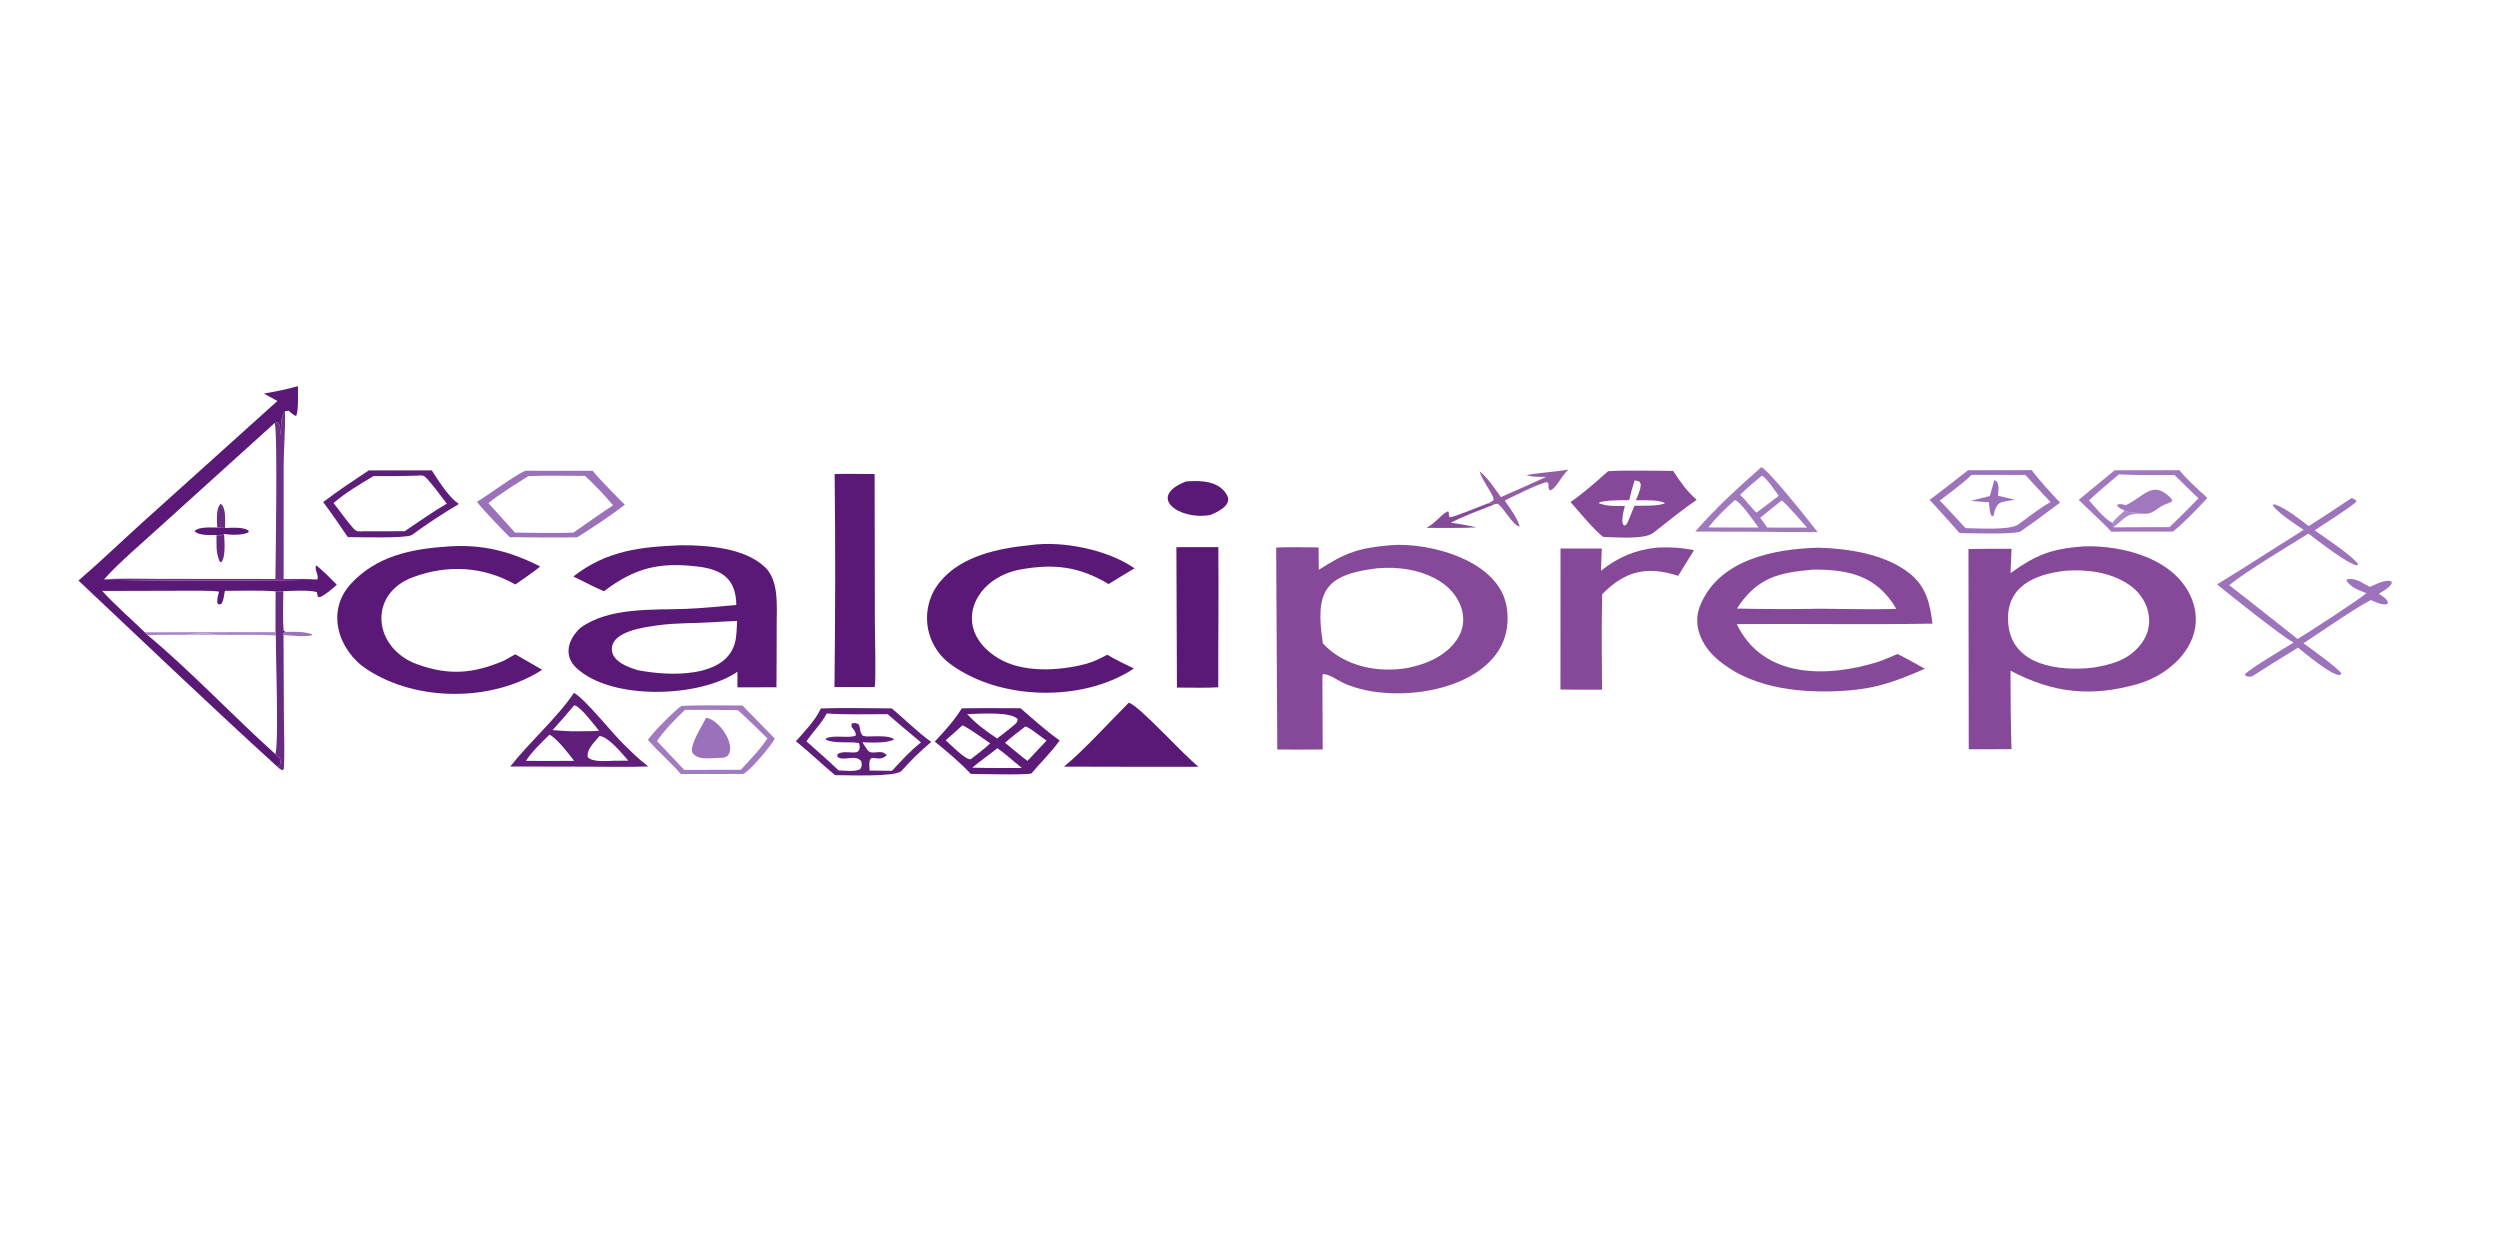 <?xml version="1.0" encoding="utf-8" ?><svg xmlns="http://www.w3.org/2000/svg" xmlns:xlink="http://www.w3.org/1999/xlink" width="1648" height="824" viewBox="0 0 1648 824"><path fill="#864999" transform="matrix(0.805 0 0 0.805 0 0)" d="M1139.23 446.403C1171.46 444.059 1228.06 459.21 1233.84 497.404C1243.84 563.499 1144.33 580.539 1099.41 558.951C1095.28 556.965 1087.37 551.408 1083.14 552.117L1082.89 554.75L1083.12 613.722C1070.71 613.914 1058.37 613.824 1045.95 613.752L1045.02 448.384C1056.05 447.88 1068.63 448.216 1079.78 448.266C1079.72 454.259 1079.89 460.582 1079.97 466.604C1102.18 452.278 1112.83 448.683 1139.23 446.403ZM1083.29 526.924C1100.86 545.799 1128.48 551.285 1153.21 546.882C1168.45 543.705 1183.84 537.107 1192.92 523.943C1204.87 506.601 1195.14 485.795 1178.71 475.749C1163.44 466.417 1145.2 463.841 1127.69 465.371C1084.48 470.587 1076.75 484.359 1083.29 526.924Z"/><path fill="#864999" transform="matrix(0.805 0 0 0.805 0 0)" d="M1706.21 447.408C1738.71 446.295 1783.63 457.841 1795.62 492.615C1806.65 524.599 1779.35 551.944 1750.45 560.146C1712.46 570.925 1681.19 567.642 1646.41 549.222L1646.38 557.75C1646.44 576.505 1646.62 594.697 1647.18 613.468C1635.58 613.618 1623.78 613.531 1612.17 613.558L1611.94 449.665C1623.22 449.284 1635.81 449.472 1647.19 449.419L1646.38 469.316C1667.72 454.05 1679.76 449.443 1706.21 447.408ZM1713.23 546.823C1729.25 544.255 1743.56 540.519 1753.77 526.691C1765.76 510.456 1759.18 489.366 1743.3 478.703C1728.17 468.543 1709.24 466.118 1691.5 467.36C1666.16 470.161 1641.63 480.307 1644.56 511.106C1647.8 545.086 1685.91 549.755 1713.23 546.823Z"/><path fill="#5B1977" transform="matrix(0.805 0 0 0.805 0 0)" d="M557.742 446.484C579.42 446.469 609.208 448.529 626.101 464.117C638.157 475.242 635.979 496.512 636.015 511.626C636.055 528.6 635.91 545.753 635.832 562.786L603.889 562.866L603.838 550.126C573.311 571.08 501.03 574.04 471.995 546.97C461.249 536.951 465.095 523.618 475.212 514.2C498.579 497.162 534.071 499.586 561.358 498.609C574.722 498.131 589.529 496.571 602.942 495.38C602.666 474.632 592.033 466.461 571.667 463.977C539.887 460.102 519.931 464.95 494.525 484.184C486.328 480.558 477.593 476.05 469.491 472.073C496.881 450.787 524.36 447.799 557.742 446.484ZM522.323 548.804C546.727 553.59 596.54 556.28 602.402 523.86C603.183 519.544 603.385 513.008 603.639 508.489C596.798 508.834 589.308 509.049 582.538 509.572C568.388 510.457 553.396 510.028 539.42 511.967C528.219 513.521 499.912 516.778 501.078 532.468C501.781 541.944 514.776 546.563 522.323 548.804Z"/><path fill="#864999" transform="matrix(0.805 0 0 0.805 0 0)" d="M1488.97 448.495C1513.6 449.247 1543.11 453.522 1563.26 469.151C1577.37 480.104 1580.43 494.176 1582.43 510.677C1529.42 511.651 1475.4 510.617 1422.23 511.084C1443.72 555.938 1496.31 554.952 1537.73 542.048C1542.7 540.422 1548.91 537.609 1553.83 535.546C1561.15 539.079 1569.06 543.665 1576.24 547.635C1549.84 559.096 1533.87 564.805 1503.82 566.002C1469.76 567.334 1431.84 562.553 1405.39 539.032C1393.44 528.41 1385.82 512.174 1392.04 496.376C1407.08 458.165 1452.69 449.495 1488.97 448.495ZM1422.33 498.328C1443.75 498.83 1468.82 498.927 1490.25 498.475C1509.42 498.555 1534.14 499.305 1552.86 498.564C1537.09 471.718 1514.56 466.327 1485.2 466.417C1456.36 468.802 1438.73 473.035 1422.33 498.328Z"/><path fill="#5B1977" transform="matrix(0.805 0 0 0.805 0 0)" d="M177.308 438.105C172.313 438.04 162.625 438.835 159.288 434.874C162.865 431.176 172.912 431.977 177.882 431.999L184.285 432.334C189.967 432.226 199.336 431.3 203.751 434.668L203.292 436.045C198.094 438.404 189.044 438.19 183.478 437.261C179.763 439.147 181.405 438.92 177.308 438.105Z"/><path fill="#5B1977" fill-opacity="0.937" transform="matrix(0.805 0 0 0.805 0 0)" d="M177.308 438.105C181.405 438.92 179.763 439.147 183.478 437.261C183.812 442.589 185.043 456.931 180.991 460.587L179.574 459.306C176.649 451.101 177.395 446.862 177.308 438.105Z"/><path fill="#5B1977" fill-opacity="0.906" transform="matrix(0.805 0 0 0.805 0 0)" d="M177.882 431.999C177.768 426.677 176.533 416.139 180.789 412.51C185.375 416.028 184.266 426.766 184.285 432.334L177.882 431.999Z"/><path fill="#5B1977" transform="matrix(0.805 0 0 0.805 0 0)" d="M843.533 446.407C869.697 442.61 906.795 449.937 929.068 465.377C921.923 469.576 914.853 473.949 907.784 478.278C884.382 464.127 863.663 461.365 836.072 466.254C796.459 473.272 778.78 515.385 817.363 538.967C837.281 551.14 867.149 549.533 889.602 543.562C896.569 541.513 900.278 539.463 906.753 536.151C913.721 540.36 921.234 543.854 928.566 547.414C886.9 575.175 818.653 573.753 778.154 543.718C756.41 527.591 752.712 496.928 769.988 476.145C787.498 455.081 817.672 449.005 843.533 446.407Z"/><path fill="#5B1977" transform="matrix(0.805 0 0 0.805 0 0)" d="M367.579 447.448C395.027 445.556 418.155 451.522 442.303 463.872C438.76 467.216 426.542 475.425 421.988 478.635C395.938 463.784 366.751 462.199 338.557 472.491C300.818 486.268 305.528 530.897 341.591 543.948C367.507 553.326 387.625 551.722 412.765 540.956L421.963 535.769L444.016 548.476C403.192 574.806 341.301 574.881 300.558 548.187C277.089 532.81 266.631 500.729 287.184 478.245C308.442 454.991 337.526 449.387 367.579 447.448Z"/><path fill="#5B1977" transform="matrix(0.805 0 0 0.805 0 0)" d="M216.124 322.304C226.349 320.463 233.868 319.067 243.948 316.182C243.944 321.293 244.633 337.547 242.383 340.669C239.763 339.494 238.559 338.241 236.448 336.377L233.382 336.814C229.215 341.452 230.635 349.628 229.759 356.53C229.513 352.761 229.851 348.008 227.503 345.617C226.898 345.789 225.322 346.18 224.861 346.442L131.43 430.938C116.922 444.262 97.921 460.156 85.142 474.47C91.175 475.783 255.957 475.76 259.912 474.469C261.268 470.583 257.512 467.63 258.72 463.02C261.034 463.804 273.466 476.355 275.837 478.879C271.745 482.318 266.666 487.12 261.851 489.044L260.244 488.569L259.465 484.846C253.12 483.002 238.918 483.889 232.002 484.093C229.346 484.709 228.329 484.503 225.668 484.243C214.391 483.282 195.977 483.814 184.159 483.828C183.499 487.174 183.045 492.498 181.062 494.634L179.203 494.991L177.906 493.75C177.84 489.719 178.322 488.374 179.396 484.465C173.214 483.426 155.514 483.771 148.538 483.753L83.702 483.925C93.207 494.518 108.01 507.528 118.543 517.751L120.998 520.228C154.683 548.042 191.826 587.369 225.542 617.55C226.661 619.019 227.093 619.45 228.765 620.228C230.168 624.278 230.274 622.796 229.073 626.616L226.98 627.727C172.835 578.508 117.774 525.787 64.275 475.422C81.91 460.215 99.763 443.116 117.12 427.388L227.158 328.364L216.124 322.304Z"/><path fill="#5B1977" transform="matrix(0.805 0 0 0.805 0 0)" d="M683.459 388.184C693.846 387.898 705.728 388.164 716.218 388.186L716.406 509.248C716.45 517.426 717.374 556.542 716.345 562.618L683.332 562.637C683.981 504.095 684.194 446.682 683.459 388.184Z"/><path fill="#864999" transform="matrix(0.805 0 0 0.805 0 0)" d="M1357.2 448.361C1368.29 447.972 1376.29 448.375 1387.19 450.516L1374.24 471.531C1348.72 463.292 1330.86 467.362 1311.99 486.592C1311.43 512.397 1311.68 538.931 1311.87 564.743L1292.75 564.777L1277.82 564.625L1277.88 449.189L1311.66 449.209L1311.01 467.348C1325.39 455.971 1339.11 450.35 1357.2 448.361Z"/><path fill="#9A6FBA" fill-opacity="0.984" transform="matrix(0.805 0 0 0.805 0 0)" d="M430.139 385.495L485.343 385.539C491.241 392.881 504.652 406.311 511.637 413.28C503.092 420.223 482.079 434.26 472.638 439.974C454.674 440.39 435.453 439.976 417.398 439.898C411.18 433.633 395.403 417.41 390.612 410.949C400.509 404.889 420.739 389.71 430.139 385.495ZM399.946 412.01C407.207 420.022 414.574 428.044 421.732 436.139C436.013 436.169 455.795 436.832 469.619 436.113C480.044 428.878 491.48 420.606 502.062 413.812C495.131 405.567 487.004 397.029 479.09 389.699C464.8 389.727 446.52 389.229 432.559 389.923C422.852 396.081 408.711 404.775 399.946 412.01Z"/><path fill="#5B1977" fill-opacity="0.973" transform="matrix(0.805 0 0 0.805 0 0)" d="M672.18 580.14C689.942 579.409 712.076 580.054 730.174 580.074C741.107 589.02 751.106 599.432 762.609 607.548C753.528 615.267 745.833 622.673 737.957 631.592C731.615 636.337 694.056 634.766 683.782 634.754C672.919 625.658 662.918 615.976 651.742 606.968C658.825 599.039 667.847 589.687 672.18 580.14ZM686.702 630.875C691.881 631.035 700.305 632.122 704.365 629.859C706.151 626.601 705.652 627.64 705.396 623.541C700.479 617.196 691.3 623.732 685.893 619.894L685.577 617.798C692.526 612.398 706.536 622.002 703.583 608.669C697.574 606.777 683.172 609.387 676.207 605.631L676.367 604.713C682.566 601.466 695.666 604.891 700.745 602.328C701.197 599.606 699.232 597.769 697.255 595.005L697.366 592.394L697.297 592.423C701.303 592.016 699.855 591.707 703.203 593.149C705.306 598.398 703.471 598.872 706.579 602.493C709.008 603.069 709.287 603.178 711.75 603.057C716.839 602.963 728.441 602.118 732.205 605.383C726.764 608.901 713.016 608.008 706.195 607.855C707.452 609.767 709.07 612.431 710.371 614.209C714.009 619.18 721.883 612.655 726.095 618.483C717.686 626.38 710.48 612.222 712.127 631.014L730.417 631.191C738.254 622.813 745.131 615.089 754.192 607.94C744.915 600.269 735.935 592.725 726.857 584.818C713.511 584.791 689.914 585.4 677.048 584.213C673.052 592.054 665.337 599.666 660.409 607.066C669.208 614.897 678.198 622.741 686.702 630.875Z"/><path fill="#9A6FBA" fill-opacity="0.925" transform="matrix(0.805 0 0 0.805 0 0)" d="M557.933 578.033C573.911 577.355 591.859 577.713 607.983 577.702L634.506 604.848C630.981 611.344 615.179 629.991 608.791 633.772L557.477 633.841C549.499 624.33 539.256 615.955 530.568 605.816C535.473 598.92 551.31 582.922 557.933 578.033ZM537.967 606.8L560.288 630.416L606.641 630.383C613.435 623.023 623.265 612.855 628.423 604.628C621.032 597.537 611.705 588.094 604.173 581.5C589.695 581.272 575.413 581.257 560.933 581.314C552.87 588.945 544.343 597.707 537.967 606.8Z"/><path fill="#9A6FBA" fill-opacity="0.988" transform="matrix(0.805 0 0 0.805 0 0)" d="M578.226 587.754C588.951 589.32 603.095 609.856 595.997 618.856C593.132 620.935 590.816 620.617 587.25 620.672C580.184 620.892 570.91 622.651 566.695 615.897C565.309 608.984 574.431 595.462 578.226 587.754Z"/><path fill="#5B1977" fill-opacity="0.98" transform="matrix(0.805 0 0 0.805 0 0)" d="M301.894 385.226L353.634 385.227C357.977 392.158 368.76 408.915 375.401 412.202L375.324 413.035C363.74 419.639 347.736 430.389 337.057 438.246C331.237 440.927 293.823 439.89 284.836 439.826C278.104 429.881 271.814 420.786 264.638 411.15C277.465 401.439 288.503 394.125 301.894 385.226ZM305.845 389.863C294.563 396.61 283.084 403.376 273.077 411.952C278.774 418.805 283.49 426.201 289.456 432.743C292.138 435.684 293.923 435.18 297.75 435.061L331.403 435.001C342.638 427.396 354.193 419.285 365.852 412.418C360.833 405.86 355.822 398.949 350.357 392.748C347.402 389.395 346.578 389.036 342.144 389.461C329.867 389.892 318.122 389.897 305.845 389.863Z"/><path fill="#5B1977" fill-opacity="0.988" transform="matrix(0.805 0 0 0.805 0 0)" d="M787.599 580.049C803.624 579.777 819.692 579.911 835.722 579.975C845.235 588.242 857.582 599.267 867.728 606.328C861.33 615.575 851.993 624.588 844.588 633.36C840.45 634.797 802.189 633.808 794.954 633.729C784.88 623.149 776.697 616.478 765.447 607.246C774.357 597.854 780.616 590.931 787.599 580.049ZM774.382 606.168C778.574 609.967 789.954 621.486 794.409 621.827L795.423 621.34C799.841 617.886 807.123 612.479 810.861 608.698C805.099 604.715 794.055 596.712 788.173 593.92C783.547 598.182 779.184 602.103 774.382 606.168ZM816.809 612.698C810.2 617.933 802.387 623.41 796.159 628.629C803.603 628.779 811.056 628.974 818.5 628.893L836.734 628.887C831.277 624.385 822.319 616.525 816.809 612.698ZM792.002 584.759C799.493 592.912 807.305 598.564 816.498 604.725C820.29 601.796 824.739 598.536 828.345 595.474C831.658 592.447 832.74 592.543 833.431 588.989C827.745 582.315 801.323 584.685 792.002 584.759ZM839.57 594.927C834.125 599.158 828.116 603.65 823.011 608.199C828.63 612.8 835.647 618.878 841.385 623.073L856.972 606.474C852.493 603.608 842.824 595.242 839.57 594.927Z"/><path fill="#9A6FBA" fill-opacity="0.969" transform="matrix(0.805 0 0 0.805 0 0)" d="M1611.52 385.096L1663.73 385C1669.7 393.069 1680.07 404.297 1686.93 411.602C1676.04 419.752 1665.5 427.633 1654.31 435.37C1646.83 437.773 1614.8 436.656 1604.67 436.517C1596.59 427.244 1588.45 418.34 1580.14 409.281C1590.94 401.349 1601.02 393.431 1611.52 385.096ZM1588.4 409.895C1596.18 417.734 1602.19 424.779 1609.54 432.482C1619.94 432.603 1644.06 434.302 1652.14 429.889C1659.53 424.481 1671.48 415.204 1679.16 411.114C1672.21 403.753 1665.3 396.455 1658.54 388.923L1614.45 388.838C1608.37 395.139 1595.73 404.284 1588.4 409.895Z"/><path fill="#9A6FBA" transform="matrix(0.805 0 0 0.805 0 0)" d="M1633.07 393.226L1634.97 394.065C1637.36 397.478 1636.41 401.344 1636.14 405.937L1649.85 409.269C1637.93 411.28 1635.08 409.958 1632.33 422.603L1631 422.522C1629.1 420.222 1629.01 414.514 1628.68 411.208C1623.73 411.04 1618.77 410.569 1613.83 410.155L1629.45 406.198L1633.07 393.226Z"/><path fill="#864999" transform="matrix(0.805 0 0 0.805 0 0)" d="M1316.81 385.879C1329.25 384.91 1356.54 385.649 1370.11 385.595C1376.75 395.694 1380.55 401.197 1389.37 409.367C1377.71 417.186 1364.88 427.739 1353.63 436.504C1346.14 441.959 1322.76 439.894 1312.77 439.676C1304.98 433.629 1292.86 418.722 1286.04 411.101C1296.32 404.177 1307.49 394.23 1316.81 385.879ZM1334.12 409.567C1326.94 409.654 1316.4 409.447 1309.66 411.329L1309.49 412.224C1317.1 414.824 1322.59 414.277 1330.58 414.269C1329.27 419.618 1328.18 422.944 1328.64 428.515L1329.86 430.383C1332.1 429.811 1331.35 430.086 1332.98 427.464L1338.43 414.134C1343.36 414.139 1360.34 414.6 1363.46 411.893C1357.53 409.101 1346.33 409.659 1339.64 409.674C1341.28 405.549 1343.58 400.784 1343.58 396.448L1342.49 394.299L1338.61 393.285C1336.77 399.063 1335.53 403.668 1334.12 409.567Z"/><path fill="#9A6FBA" fill-opacity="0.933" transform="matrix(0.805 0 0 0.805 0 0)" d="M1731.62 385.096L1784.7 385.057C1791.53 393.347 1799.65 400.473 1807.56 407.723C1804.3 411.732 1783.23 433.246 1779.16 435.319L1728.89 435.348C1723.01 428.722 1709.44 416.64 1702.21 409.311L1731.62 385.096ZM1710.69 409.697C1714.56 414.144 1724.61 426.505 1729.96 428.007L1730.76 431.843L1776.52 431.627C1784.4 424.304 1792.77 415.776 1800.29 408.1L1780.6 389.004C1765.62 389.023 1750.01 389.258 1735.11 388.456C1726.69 395.535 1718.78 402.216 1710.69 409.697Z"/><path fill="#9A6FBA" fill-opacity="0.933" transform="matrix(0.805 0 0 0.805 0 0)" d="M1739.8 418.186C1737.18 416.823 1734.67 416.009 1733.49 413.494C1736.51 411.857 1740.26 413.883 1740.92 413.588C1755.77 406.877 1763.11 391.894 1778.44 408.767L1778.49 410.689C1775.72 412.355 1774.08 412.408 1771.38 413.808C1764.58 417.33 1762.66 421.377 1754.58 420.672C1749.42 419.234 1745.18 420.346 1739.8 418.186Z"/><path fill="#9A6FBA" fill-opacity="0.816" transform="matrix(0.805 0 0 0.805 0 0)" d="M1739.8 418.186C1745.18 420.346 1749.42 419.234 1754.58 420.672C1741.76 420.263 1741.24 423.085 1730.76 431.843L1729.96 428.007C1731.8 425.036 1737.01 420.716 1739.8 418.186Z"/><path fill="#5B1977" transform="matrix(0.805 0 0 0.805 0 0)" d="M963.326 448.068L997.656 448.017C998.061 486.071 997.509 524.652 997.619 562.813C988.775 563.453 973.088 563.033 963.763 563.054L963.326 448.068Z"/><path fill="#5B1977" fill-opacity="0.976" transform="matrix(0.805 0 0 0.805 0 0)" d="M469.951 567.389C478.246 571.341 501.608 600.639 510.363 609.09C518.151 616.607 521.26 620.204 530.89 627.658C514.267 628.236 495.299 627.798 478.5 627.799L417.86 627.672C432.71 608.553 457.01 587.017 469.951 567.389ZM449.75 623.108L470.134 623.055C466.285 617.897 455.602 604.1 450.011 601.646C443.691 607.628 435.439 615.762 430.609 623.072L449.75 623.108ZM452.493 597.884C459.642 598.441 465.632 598.937 472.804 598.819C477.812 598.754 485.83 598.857 490.537 598.391C486.683 593.767 475.216 578.2 470.195 577.544C464.273 584.644 458.731 591.063 452.493 597.884ZM503.337 622.944L514.562 622.908C508.974 616.756 498.714 603.65 491.043 602.685C486.291 608.371 480.656 613.035 481.186 619.854C485.087 624.533 497.339 623.025 503.337 622.944Z"/><path fill="#5B1977" transform="matrix(0.805 0 0 0.805 0 0)" d="M924.336 575.425C932.892 577.704 969.458 618.669 981.518 627.891L929.5 627.916L871.252 627.79C886.589 615.308 909.172 590.646 924.336 575.425Z"/><path fill="#9A6FBA" fill-opacity="0.937" transform="matrix(0.805 0 0 0.805 0 0)" d="M1442.39 382.45C1450.46 387.442 1480.93 426.122 1488.43 435.761C1471.23 435.862 1453.72 435.552 1436.5 435.41L1388.2 435.302C1405.74 415.144 1422.48 400.199 1442.39 382.45ZM1398.84 431.893L1420.5 431.983L1440.03 431.966C1436.31 427.02 1425.31 410.609 1420.63 409.584C1411.34 417.867 1406.81 422.443 1398.84 431.893ZM1424.9 405.325C1429.63 409.182 1436.4 418.806 1438.45 419.75L1456.58 406.055C1454.15 402.72 1446.07 390.46 1442.65 389.62C1436.85 394.495 1430.06 399.909 1424.9 405.325ZM1441.42 423.951L1447.14 432.007L1463.5 432.032L1479.75 432.077C1476.35 428.204 1462.27 411.83 1458.99 409.787L1441.42 423.951Z"/><path fill="#9A6FBA" fill-opacity="0.965" transform="matrix(0.805 0 0 0.805 0 0)" d="M1925.66 407.836C1928.6 409.094 1928.01 408.368 1929.7 410.663C1925.92 414.682 1901.21 430.459 1895.4 434.271C1902.91 439.629 1927.08 455.584 1931.02 462.049L1930.19 462.995C1923.41 462.543 1897.1 442.113 1890.36 436.906C1875.68 446.049 1837.07 469.299 1825.48 479.223C1844.38 493.737 1862.77 508.586 1881.49 523.287C1892.28 516.592 1929.19 492.799 1937.82 485.746C1930.89 482.937 1926.01 481.675 1921.48 475.641L1922.02 474.334C1929.7 473.246 1933.92 477.27 1940.69 480.636C1945.96 478.334 1952.81 474.449 1958.25 475.986L1958.56 477.677C1956.55 481.382 1951.68 483.897 1948 486.25C1951.54 488.667 1954.51 490.01 1955.63 493.894L1953.92 494.916C1949.52 495.217 1945.57 493.082 1941.47 491.342C1932.49 496.138 1924.93 501.114 1916.43 506.636L1886.32 526.72C1892.7 531.662 1914 546.402 1917.43 551.668L1916.1 552.742C1909.32 553.341 1888.04 535.267 1881.8 530.347C1869.64 537.691 1857.38 545.487 1845.38 553.117C1842.9 554.698 1841.17 554.253 1838.76 553.525L1838.49 551.811C1845.13 545.964 1869.53 531.547 1878.15 526.179C1867.14 520.053 1826.8 487.754 1815.53 478.541C1838.7 464.402 1863.11 448.469 1886.49 433.901C1880.63 429.928 1863.75 419.101 1861.02 413.431L1862.4 412.945C1871.76 415.921 1882.49 424.777 1890.58 430.828C1902.3 423.471 1914.09 415.492 1925.66 407.836Z"/><path fill="#5B1977" transform="matrix(0.805 0 0 0.805 0 0)" d="M971.054 394.312C982.244 393.291 998.708 393.369 1004.99 405.935C1008.89 413.733 996.913 419.483 990.922 421.751C966.205 426.235 938.445 407.157 971.054 394.312Z"/><path fill="#5B1977" fill-opacity="0.898" transform="matrix(0.805 0 0 0.805 0 0)" d="M229.759 356.53C230.635 349.628 229.215 341.452 233.382 336.814C233.854 348.253 232.388 367.429 232.285 380.085L232.259 474.148C239.363 474.164 253.346 473.785 259.912 474.469C255.957 475.76 91.175 475.783 85.142 474.47C93.79 473.37 121.042 474.022 130.775 474.028L225.531 474.116C225.631 462.727 227.522 350.19 224.861 346.442C225.322 346.18 226.898 345.789 227.503 345.617C229.851 348.008 229.513 352.761 229.759 356.53Z"/><path fill="#5B1977" fill-opacity="0.918" transform="matrix(0.805 0 0 0.805 0 0)" d="M225.668 484.243C228.329 484.503 229.346 484.709 232.002 484.093C231.949 492.672 231.406 508.358 232.316 516.369L233.804 517.413L231.687 518.809L232.163 520.028L232.489 588.429C232.581 600.553 233.239 618.292 232.38 629.934L231.095 630.739C229.033 629.565 228.599 629.413 226.98 627.727L229.073 626.616C230.274 622.796 230.168 624.278 228.765 620.228C227.093 619.45 226.661 619.019 225.542 617.55C228.411 606.834 225.691 536.68 225.909 520.438C225.067 513.288 226.646 496.285 225.638 484.808L225.668 484.243Z"/><path fill="#864999" fill-opacity="0.89" transform="matrix(0.805 0 0 0.805 0 0)" d="M1284.41 384.533L1284.06 384.857C1277.25 391.227 1274.44 400.512 1268.98 401.579C1266.58 397.531 1269.73 396.717 1266.53 394.702C1255.9 397.918 1242.61 404.866 1232.2 409.875C1235.87 415.232 1243.02 425.012 1244.45 431.204C1238.71 430.582 1230.78 414.471 1226.17 412.509L1223.78 412.97L1218.43 412.221L1223.02 409.759C1223.92 405.574 1213.69 394.181 1211.61 385.82C1219.3 392.563 1223.12 398.815 1229.06 407.052C1241.57 401.615 1253.81 396.172 1266.2 390.469C1260.08 390.475 1256.01 390.719 1250.02 389.247C1255.48 387.522 1275.85 386.205 1284.41 384.533Z"/><path fill="#864999" transform="matrix(0.805 0 0 0.805 0 0)" d="M1168.08 432.271C1176.55 427.525 1178.54 422.643 1185.37 418.773L1186.37 419.161C1186.33 421.358 1186.23 421.587 1187.11 423.537C1189.82 423.931 1213.53 413.945 1218.43 412.221L1223.78 412.97C1211.97 417.672 1199.21 422.283 1187.99 428.096C1195.84 429.098 1201.18 430.114 1208.91 431.87C1196.53 432.579 1180.71 432.225 1168.08 432.271Z"/><path fill="#9A6FBA" fill-opacity="0.855" transform="matrix(0.805 0 0 0.805 0 0)" d="M225.39 517.622C225.329 506.88 225.058 495.487 225.638 484.808C226.646 496.285 225.067 513.288 225.909 520.438C211.462 519.449 192.659 520.085 177.578 519.836C172 518.181 158.24 518.502 152.425 519.837C143.9 519.926 128.996 519.645 120.998 520.228L118.543 517.751L225.39 517.622Z"/><path fill="#9A6FBA" fill-opacity="0.969" transform="matrix(0.805 0 0 0.805 0 0)" d="M233.804 517.413C241.296 517.415 248.338 516.964 255.436 519.348L255.66 520.224C247.044 521.828 240.948 520.395 232.163 520.028L231.687 518.809L233.804 517.413Z"/><path fill="#B28CBE" fill-opacity="0.753" transform="matrix(0.805 0 0 0.805 0 0)" d="M152.425 519.837C158.24 518.502 172 518.181 177.578 519.836C169.308 520.166 160.725 519.94 152.425 519.837Z"/></svg>